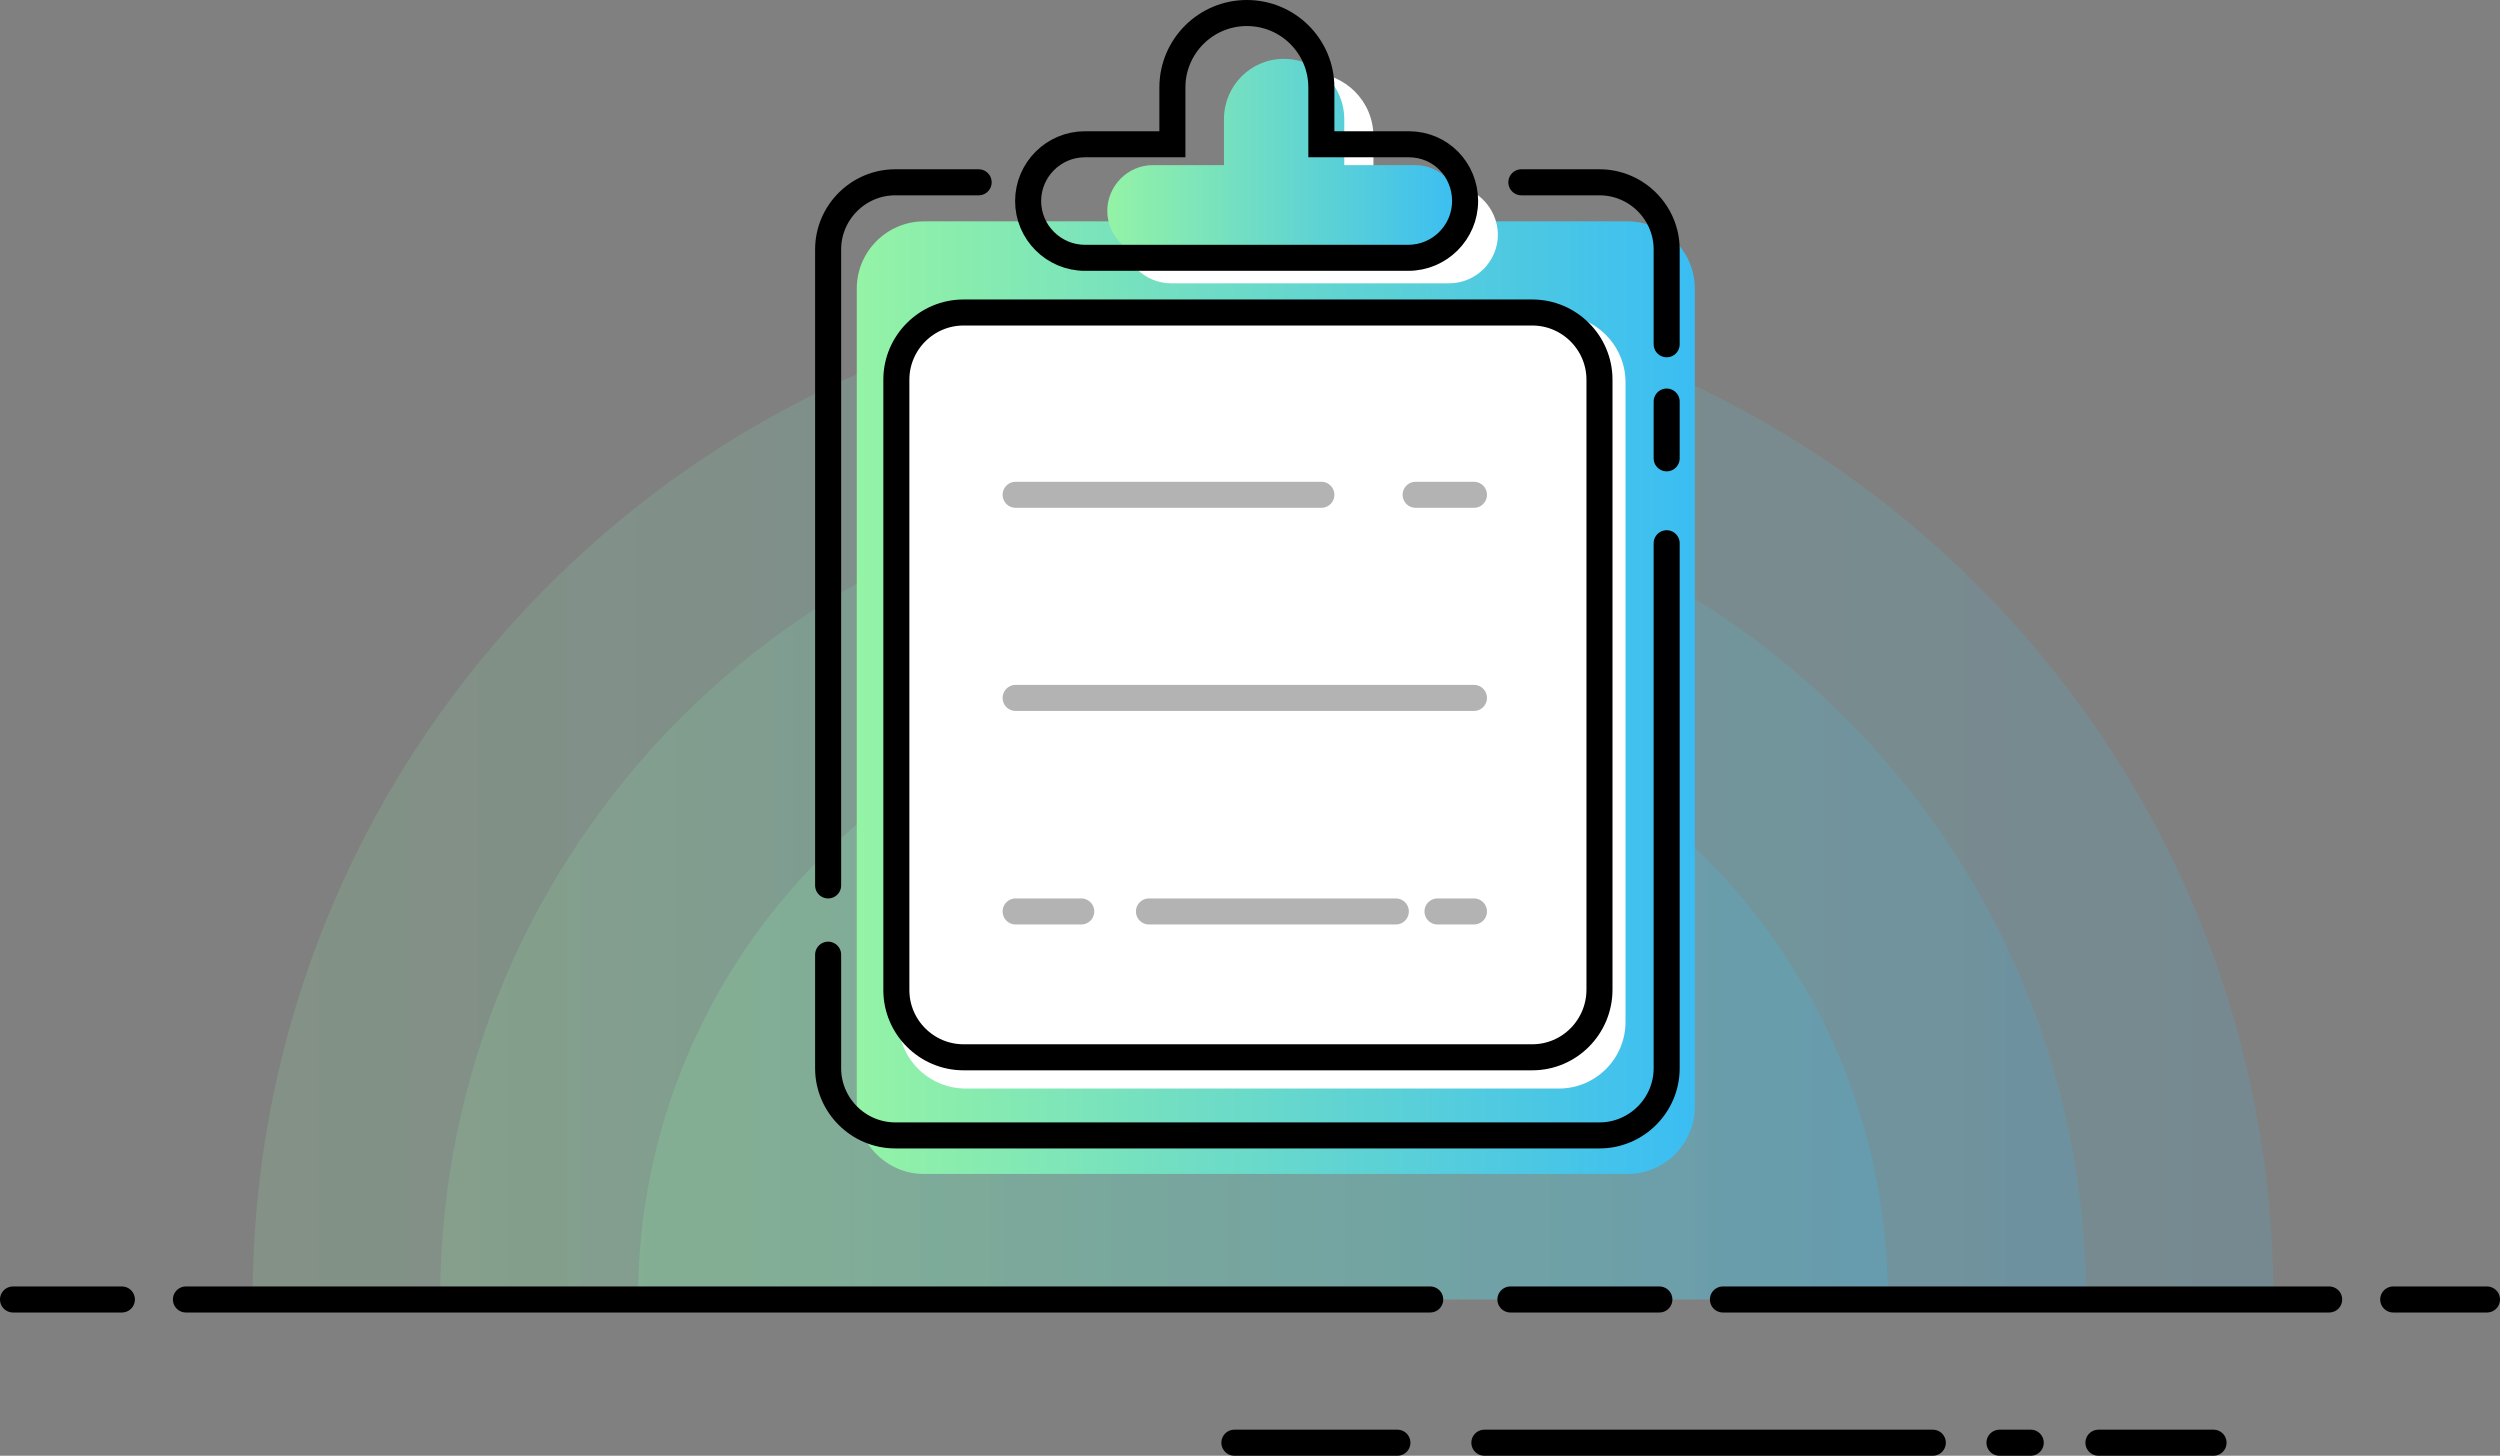 <?xml version="1.0" encoding="utf-8"?>
<!-- Generator: Adobe Illustrator 22.1.0, SVG Export Plug-In . SVG Version: 6.00 Build 0)  -->
<svg version="1.1" id="图层_1" xmlns="http://www.w3.org/2000/svg" xmlns:xlink="http://www.w3.org/1999/xlink" x="0px" y="0px"
	 viewBox="0 0 480 279.5" style="enable-background:new 0 0 480 279.5;" xml:space="preserve">
<rect x="0" y="0" width="480" height="279.5" fill="#808080" stroke="none"/>
<style type="text/css">
	.st0{clip-path:url(#SVGID_2_);}
	.st1{opacity:0.15;clip-path:url(#SVGID_4_);}
	.st2{clip-path:url(#SVGID_6_);}
	.st3{clip-path:url(#SVGID_8_);fill:url(#SVGID_9_);}
	.st4{clip-path:url(#SVGID_11_);}
	.st5{clip-path:url(#SVGID_13_);fill:url(#SVGID_14_);}
	.st6{opacity:0.2;clip-path:url(#SVGID_4_);}
	.st7{clip-path:url(#SVGID_16_);}
	.st8{clip-path:url(#SVGID_18_);fill:url(#SVGID_19_);}
	
		.st9{clip-path:url(#SVGID_4_);fill:none;stroke:#000000;stroke-width:5;stroke-linecap:round;stroke-linejoin:round;stroke-miterlimit:10;}
	
		.st10{clip-path:url(#SVGID_2_);fill:none;stroke:#000000;stroke-width:5;stroke-linecap:round;stroke-linejoin:round;stroke-miterlimit:10;}
	
		.st11{clip-path:url(#SVGID_21_);fill:none;stroke:#000000;stroke-width:5;stroke-linecap:round;stroke-linejoin:round;stroke-miterlimit:10;}
	.st12{clip-path:url(#SVGID_23_);fill:url(#SVGID_24_);}
	.st13{clip-path:url(#SVGID_26_);fill:#FFFFFF;}
	.st14{clip-path:url(#SVGID_28_);fill:url(#SVGID_29_);}
	.st15{clip-path:url(#SVGID_31_);fill:#FFFFFF;}
	
		.st16{clip-path:url(#SVGID_31_);fill:none;stroke:#000000;stroke-width:5;stroke-linecap:round;stroke-linejoin:round;stroke-miterlimit:10;}
	.st17{clip-path:url(#SVGID_31_);fill:none;stroke:#000000;stroke-width:5;stroke-miterlimit:10;}
	.st18{opacity:0.3;clip-path:url(#SVGID_31_);}
	
		.st19{clip-path:url(#SVGID_33_);fill:none;stroke:#000000;stroke-width:5;stroke-linecap:round;stroke-linejoin:round;stroke-miterlimit:10;}
	
		.st20{clip-path:url(#SVGID_35_);fill:none;stroke:#000000;stroke-width:5;stroke-linecap:round;stroke-linejoin:round;stroke-miterlimit:10;}
	
		.st21{clip-path:url(#SVGID_37_);fill:none;stroke:#000000;stroke-width:5;stroke-linecap:round;stroke-linejoin:round;stroke-miterlimit:10;}
</style>
<g>
	<defs>
		<rect id="SVGID_1_" width="480" height="279.5"/>
	</defs>
	<clipPath id="SVGID_2_">
		<use xlink:href="#SVGID_1_"  style="overflow:visible;"/>
	</clipPath>
	<g class="st0">
		<defs>
			<rect id="SVGID_3_" width="480" height="279.5"/>
		</defs>
		<clipPath id="SVGID_4_">
			<use xlink:href="#SVGID_3_"  style="overflow:visible;"/>
		</clipPath>
		<g class="st1">
			<g>
				<defs>
					<rect id="SVGID_5_" x="48.5" y="55.5" width="388" height="194"/>
				</defs>
				<clipPath id="SVGID_6_">
					<use xlink:href="#SVGID_5_"  style="overflow:visible;"/>
				</clipPath>
				<g class="st2">
					<defs>
						<path id="SVGID_7_" d="M48.5,249.5c0-107.1,86.9-194,194-194s194,86.9,194,194"/>
					</defs>
					<clipPath id="SVGID_8_">
						<use xlink:href="#SVGID_7_"  style="overflow:visible;"/>
					</clipPath>
					
						<linearGradient id="SVGID_9_" gradientUnits="userSpaceOnUse" x1="0" y1="279.5" x2="1" y2="279.5" gradientTransform="matrix(388 0 0 -388 48.5 108598.5)">
						<stop  offset="0" style="stop-color:#94F3A5"/>
						<stop  offset="1" style="stop-color:#3ABDF3"/>
					</linearGradient>
					<rect x="48.5" y="55.5" class="st3" width="388" height="194"/>
				</g>
			</g>
		</g>
		<g class="st1">
			<g>
				<defs>
					<rect id="SVGID_10_" x="84.5" y="91.5" width="316" height="158"/>
				</defs>
				<clipPath id="SVGID_11_">
					<use xlink:href="#SVGID_10_"  style="overflow:visible;"/>
				</clipPath>
				<g class="st4">
					<defs>
						<path id="SVGID_12_" d="M84.5,249.5c0-87.3,70.7-158,158-158s158,70.7,158,158"/>
					</defs>
					<clipPath id="SVGID_13_">
						<use xlink:href="#SVGID_12_"  style="overflow:visible;"/>
					</clipPath>
					
						<linearGradient id="SVGID_14_" gradientUnits="userSpaceOnUse" x1="0" y1="279.5" x2="1" y2="279.5" gradientTransform="matrix(316 0 0 -316 84.5 88492.5)">
						<stop  offset="0" style="stop-color:#94F3A5"/>
						<stop  offset="1" style="stop-color:#3ABDF3"/>
					</linearGradient>
					<rect x="84.5" y="91.5" class="st5" width="316" height="158"/>
				</g>
			</g>
		</g>
		<g class="st6">
			<g>
				<defs>
					<rect id="SVGID_15_" x="122.5" y="129.5" width="240" height="120"/>
				</defs>
				<clipPath id="SVGID_16_">
					<use xlink:href="#SVGID_15_"  style="overflow:visible;"/>
				</clipPath>
				<g class="st7">
					<defs>
						<path id="SVGID_17_" d="M122.5,249.5c0-66.3,53.7-120,120-120s120,53.7,120,120"/>
					</defs>
					<clipPath id="SVGID_18_">
						<use xlink:href="#SVGID_17_"  style="overflow:visible;"/>
					</clipPath>
					
						<linearGradient id="SVGID_19_" gradientUnits="userSpaceOnUse" x1="0" y1="279.5" x2="1" y2="279.5" gradientTransform="matrix(240 0 0 -240 122.5 67269.5)">
						<stop  offset="0" style="stop-color:#94F3A5"/>
						<stop  offset="1" style="stop-color:#3ABDF3"/>
					</linearGradient>
					<rect x="122.5" y="129.5" class="st8" width="240" height="120"/>
				</g>
			</g>
		</g>
		<line class="st9" x1="459.5" y1="249.5" x2="477.5" y2="249.5"/>
	</g>
	<line class="st10" x1="330.8" y1="249.5" x2="447.2" y2="249.5"/>
	<line class="st10" x1="290" y1="249.5" x2="318.6" y2="249.5"/>
	<line class="st10" x1="35.7" y1="249.5" x2="274.6" y2="249.5"/>
	<g class="st0">
		<defs>
			<rect id="SVGID_20_" width="480" height="279.5"/>
		</defs>
		<clipPath id="SVGID_21_">
			<use xlink:href="#SVGID_20_"  style="overflow:visible;"/>
		</clipPath>
		<line class="st11" x1="2.5" y1="249.5" x2="23.4" y2="249.5"/>
		<line class="st11" x1="402.9" y1="277" x2="425" y2="277"/>
		<line class="st11" x1="383.9" y1="277" x2="389.9" y2="277"/>
		<line class="st11" x1="285" y1="277" x2="371.1" y2="277"/>
		<line class="st11" x1="237" y1="277" x2="268.3" y2="277"/>
	</g>
	<g class="st0">
		<defs>
			<path id="SVGID_22_" d="M297.6,42.5h-52.5h-51.7h-16c-7.1,0-12.9,5.8-12.9,12.9v157.1c0,7.1,5.8,12.9,12.9,12.9h135.1
				c7.1,0,12.9-5.8,12.9-12.9V55.4c0-7.1-5.8-12.9-12.9-12.9H297.6z"/>
		</defs>
		<clipPath id="SVGID_23_">
			<use xlink:href="#SVGID_22_"  style="overflow:visible;"/>
		</clipPath>
		
			<linearGradient id="SVGID_24_" gradientUnits="userSpaceOnUse" x1="0" y1="279.5" x2="1" y2="279.5" gradientTransform="matrix(161 0 0 -161 164.5 45133.5)">
			<stop  offset="0" style="stop-color:#94F3A5"/>
			<stop  offset="1" style="stop-color:#3ABDF3"/>
		</linearGradient>
		<rect x="164.5" y="42.5" class="st12" width="161" height="183"/>
	</g>
	<g class="st0">
		<defs>
			<rect id="SVGID_25_" width="480" height="279.5"/>
		</defs>
		<clipPath id="SVGID_26_">
			<use xlink:href="#SVGID_25_"  style="overflow:visible;"/>
		</clipPath>
		<path class="st13" d="M278.1,35.6h-14.4v-9.4c0-6.8-5.5-12.2-12.2-12.2c-6.8,0-12.2,5.5-12.2,12.2v9.4h-14.4
			c-5.2,0-9.4,4.2-9.4,9.4c0,5.2,4.2,9.4,9.4,9.4h53.3c5.2,0,9.4-4.2,9.4-9.4C287.5,39.8,283.3,35.6,278.1,35.6"/>
	</g>
	<g class="st0">
		<defs>
			<path id="SVGID_27_" d="M235,22.9v8.8h-13.6c-4.9,0-8.8,4-8.8,8.8s4,8.8,8.8,8.8h50.3c4.9,0,8.8-4,8.8-8.8s-4-8.8-8.8-8.8h-13.6
				v-8.8c0-6.4-5.2-11.6-11.6-11.6S235,16.5,235,22.9"/>
		</defs>
		<clipPath id="SVGID_28_">
			<use xlink:href="#SVGID_27_"  style="overflow:visible;"/>
		</clipPath>
		
			<linearGradient id="SVGID_29_" gradientUnits="userSpaceOnUse" x1="2.244529e-06" y1="279.5" x2="1" y2="279.5" gradientTransform="matrix(67.982 0 0 -67.982 212.518 19031.346)">
			<stop  offset="0" style="stop-color:#94F3A5"/>
			<stop  offset="1" style="stop-color:#3ABDF3"/>
		</linearGradient>
		<rect x="212.5" y="11.3" class="st14" width="68" height="38.1"/>
	</g>
	<g class="st0">
		<defs>
			<rect id="SVGID_30_" width="480" height="279.5"/>
		</defs>
		<clipPath id="SVGID_31_">
			<use xlink:href="#SVGID_30_"  style="overflow:visible;"/>
		</clipPath>
		<path class="st15" d="M299.3,209H185.4c-7.1,0-12.9-5.8-12.9-12.9V73.4c0-7.1,5.8-12.9,12.9-12.9h113.8c7.1,0,12.9,5.8,12.9,12.9
			v122.6C312.2,203.2,306.4,209,299.3,209"/>
		<path class="st16" d="M159,170V47.9c0-7.1,5.8-12.9,12.9-12.9h16"/>
		<path class="st16" d="M320,104.3v100.8c0,7.1-5.8,12.9-12.9,12.9H171.9c-7.1,0-12.9-5.8-12.9-12.9v-21.8"/>
		<line class="st16" x1="320" y1="77.1" x2="320" y2="88"/>
		<path class="st16" d="M292.1,35h15c7.1,0,12.9,5.8,12.9,12.9v18.2"/>
		<path class="st17" d="M294.2,203H185c-7.1,0-12.9-5.8-12.9-12.9V72.9c0-7.1,5.8-12.9,12.9-12.9h109.2c7.1,0,12.9,5.8,12.9,12.9
			v117.1C307.1,197.2,301.3,203,294.2,203z"/>
		<path class="st17" d="M270.5,27.7h-16.8V16.8c0-7.9-6.4-14.3-14.3-14.3c-7.9,0-14.3,6.4-14.3,14.3v10.9h-16.8
			c-6,0-10.9,4.9-10.9,10.9s4.9,10.9,10.9,10.9h62.1c6,0,10.9-4.9,10.9-10.9S276.6,27.7,270.5,27.7z"/>
		<g class="st18">
			<g>
				<defs>
					<rect id="SVGID_32_" x="192.5" y="92.5" width="93" height="5"/>
				</defs>
				<clipPath id="SVGID_33_">
					<use xlink:href="#SVGID_32_"  style="overflow:visible;"/>
				</clipPath>
				<line class="st19" x1="271.8" y1="95" x2="283" y2="95"/>
				<line class="st19" x1="195" y1="95" x2="253.7" y2="95"/>
			</g>
		</g>
		<g class="st18">
			<g>
				<defs>
					<rect id="SVGID_34_" x="192.5" y="172.5" width="93" height="5"/>
				</defs>
				<clipPath id="SVGID_35_">
					<use xlink:href="#SVGID_34_"  style="overflow:visible;"/>
				</clipPath>
				<line class="st20" x1="276" y1="175" x2="283" y2="175"/>
				<line class="st20" x1="220.6" y1="175" x2="268" y2="175"/>
				<line class="st20" x1="195" y1="175" x2="207.6" y2="175"/>
			</g>
		</g>
		<g class="st18">
			<g>
				<defs>
					<rect id="SVGID_36_" x="192.5" y="131.5" width="93" height="5"/>
				</defs>
				<clipPath id="SVGID_37_">
					<use xlink:href="#SVGID_36_"  style="overflow:visible;"/>
				</clipPath>
				<line class="st21" x1="195" y1="134" x2="283" y2="134"/>
			</g>
		</g>
	</g>
</g>
</svg>
